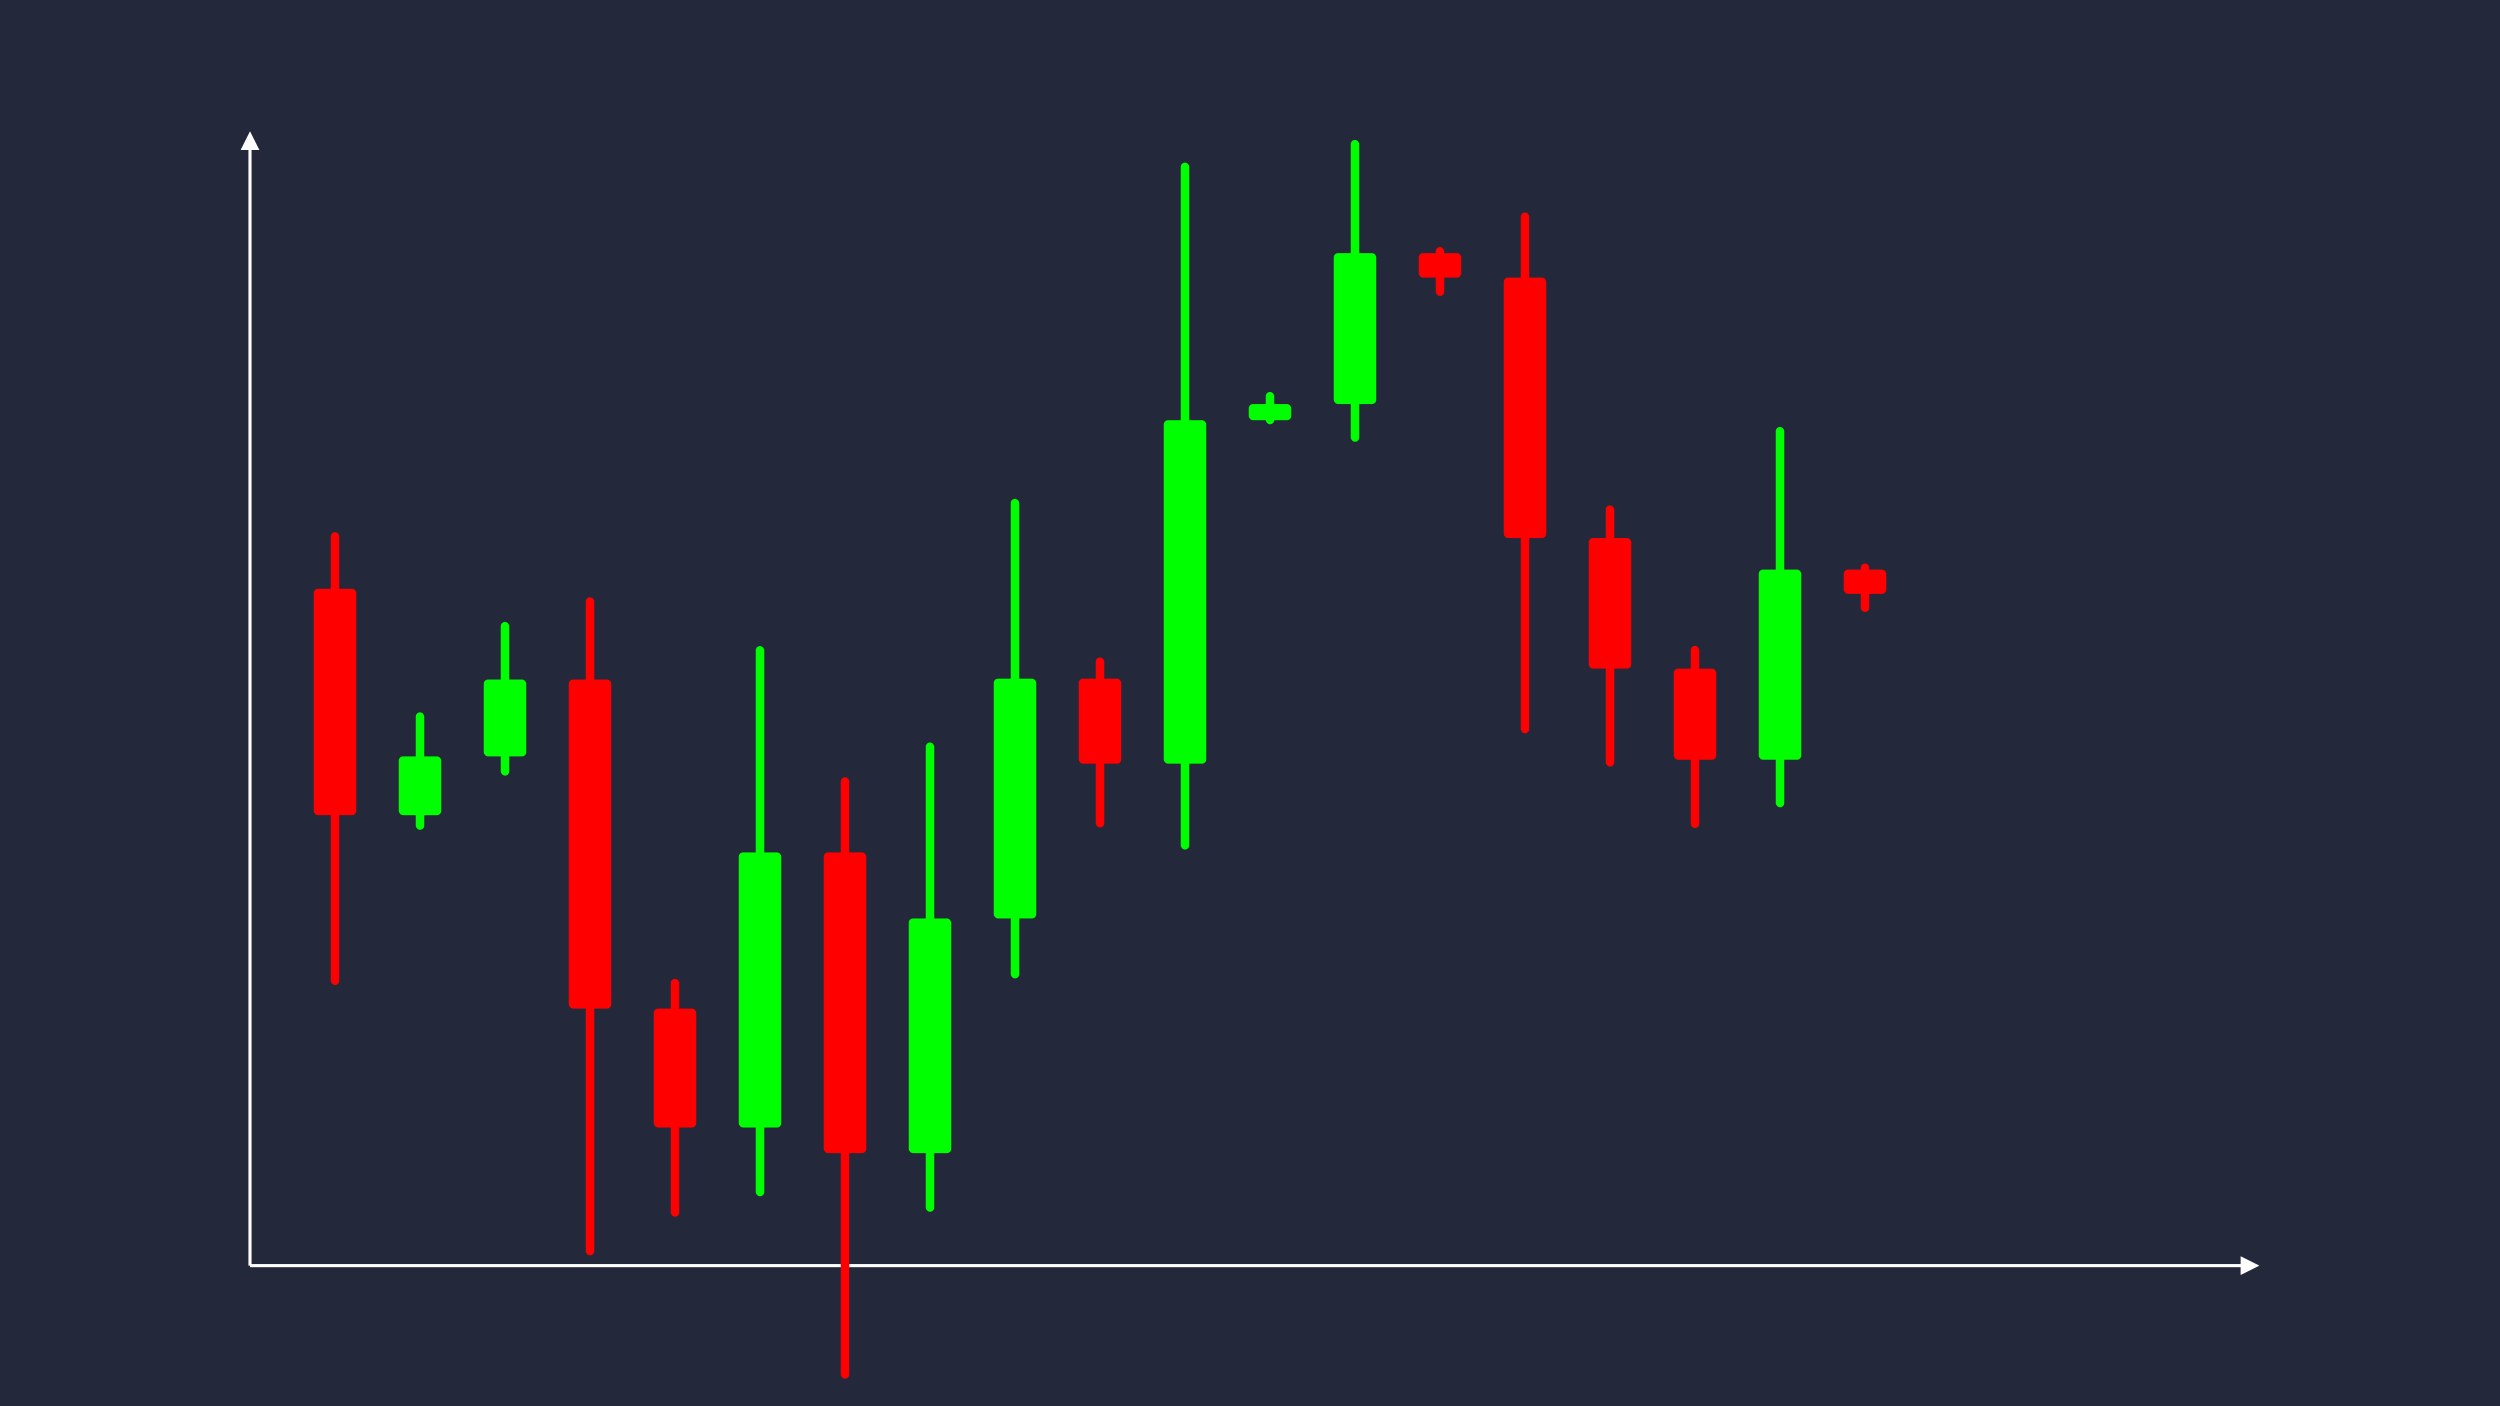 <svg width='1600' height='900' viewBox='0 0 1600 900' fill='none' xmlns='http://www.w3.org/2000/svg'>
            <style>
                .regular {
                    font: normal 36.8px sans-serif;
                }
            </style>

            <defs>
                <marker id='arrow' viewBox='0 0 10 10' refX='5' refY='5' markerWidth='6' markerHeight='6' orient='auto-start-reverse'>
                    <path fill='#fff' d='M 0 0 L 10 5 L 0 10 z' />
                </marker>
            </defs>

            <rect width='1600' height='900' fill='#24283b'/>

            <line x1='160' y1='810' x2='160' y2='90' stroke='#fff' stroke-width='2' marker-end='url(#arrow)'/>
            <line x1='160' y1='810' x2='1440' y2='810' stroke='#fff' stroke-width='2' marker-end='url(#arrow)'/>

            <rect x='200.80' y='376.79' width='27.20' height='144.91' rx='2.72' fill='#f00' /><rect x='211.68' y='340.57' width='5.44' height='289.82' rx='2.72' fill='#f00' />
<rect x='255.20' y='484.10' width='27.20' height='37.61' rx='2.72' fill='#0f0' /><rect x='266.08' y='455.89' width='5.44' height='75.21' rx='2.72' fill='#0f0' />
<rect x='309.60' y='434.91' width='27.20' height='49.19' rx='2.72' fill='#0f0' /><rect x='320.48' y='398.02' width='5.44' height='98.38' rx='2.72' fill='#0f0' />
<rect x='364.00' y='434.91' width='27.20' height='210.58' rx='2.72' fill='#f00' /><rect x='374.88' y='382.26' width='5.44' height='421.17' rx='2.72' fill='#f00' />
<rect x='418.40' y='645.49' width='27.20' height='76.12' rx='2.72' fill='#f00' /><rect x='429.28' y='626.46' width='5.44' height='152.25' rx='2.72' fill='#f00' />
<rect x='472.80' y='545.54' width='27.20' height='176.07' rx='2.72' fill='#0f0' /><rect x='483.68' y='413.49' width='5.44' height='352.14' rx='2.72' fill='#0f0' />
<rect x='527.20' y='545.54' width='27.20' height='192.45' rx='2.72' fill='#f00' /><rect x='538.08' y='497.43' width='5.44' height='384.91' rx='2.72' fill='#f00' />
<rect x='581.60' y='587.83' width='27.20' height='150.17' rx='2.72' fill='#0f0' /><rect x='592.48' y='475.20' width='5.44' height='300.35' rx='2.72' fill='#0f0' />
<rect x='636.00' y='434.35' width='27.20' height='153.47' rx='2.72' fill='#0f0' /><rect x='646.88' y='319.25' width='5.44' height='306.95' rx='2.72' fill='#0f0' />
<rect x='690.40' y='434.35' width='27.20' height='54.41' rx='2.72' fill='#f00' /><rect x='701.28' y='420.75' width='5.44' height='108.82' rx='2.72' fill='#f00' />
<rect x='744.80' y='268.94' width='27.20' height='219.82' rx='2.72' fill='#0f0' /><rect x='755.68' y='104.07' width='5.44' height='439.65' rx='2.72' fill='#0f0' />
<rect x='799.20' y='258.59' width='27.20' height='10.35' rx='2.72' fill='#0f0' /><rect x='810.08' y='250.83' width='5.44' height='20.70' rx='2.72' fill='#0f0' />
<rect x='853.60' y='162.00' width='27.20' height='96.59' rx='2.72' fill='#0f0' /><rect x='864.48' y='89.56' width='5.44' height='193.18' rx='2.72' fill='#0f0' />
<rect x='908.00' y='162.00' width='27.20' height='15.66' rx='2.72' fill='#f00' /><rect x='918.88' y='158.09' width='5.44' height='31.31' rx='2.72' fill='#f00' />
<rect x='962.40' y='177.66' width='27.20' height='166.69' rx='2.72' fill='#f00' /><rect x='973.28' y='135.98' width='5.44' height='333.37' rx='2.72' fill='#f00' />
<rect x='1016.80' y='344.34' width='27.20' height='83.58' rx='2.72' fill='#f00' /><rect x='1027.68' y='323.45' width='5.44' height='167.17' rx='2.72' fill='#f00' />
<rect x='1071.20' y='427.93' width='27.20' height='58.31' rx='2.72' fill='#f00' /><rect x='1082.08' y='413.35' width='5.44' height='116.63' rx='2.72' fill='#f00' />
<rect x='1125.60' y='364.53' width='27.20' height='121.72' rx='2.72' fill='#0f0' /><rect x='1136.48' y='273.24' width='5.44' height='243.43' rx='2.72' fill='#0f0' />
<rect x='1180.00' y='364.53' width='27.20' height='15.53' rx='2.72' fill='#f00' /><rect x='1190.88' y='360.64' width='5.44' height='31.06' rx='2.72' fill='#f00' />

        </svg>
